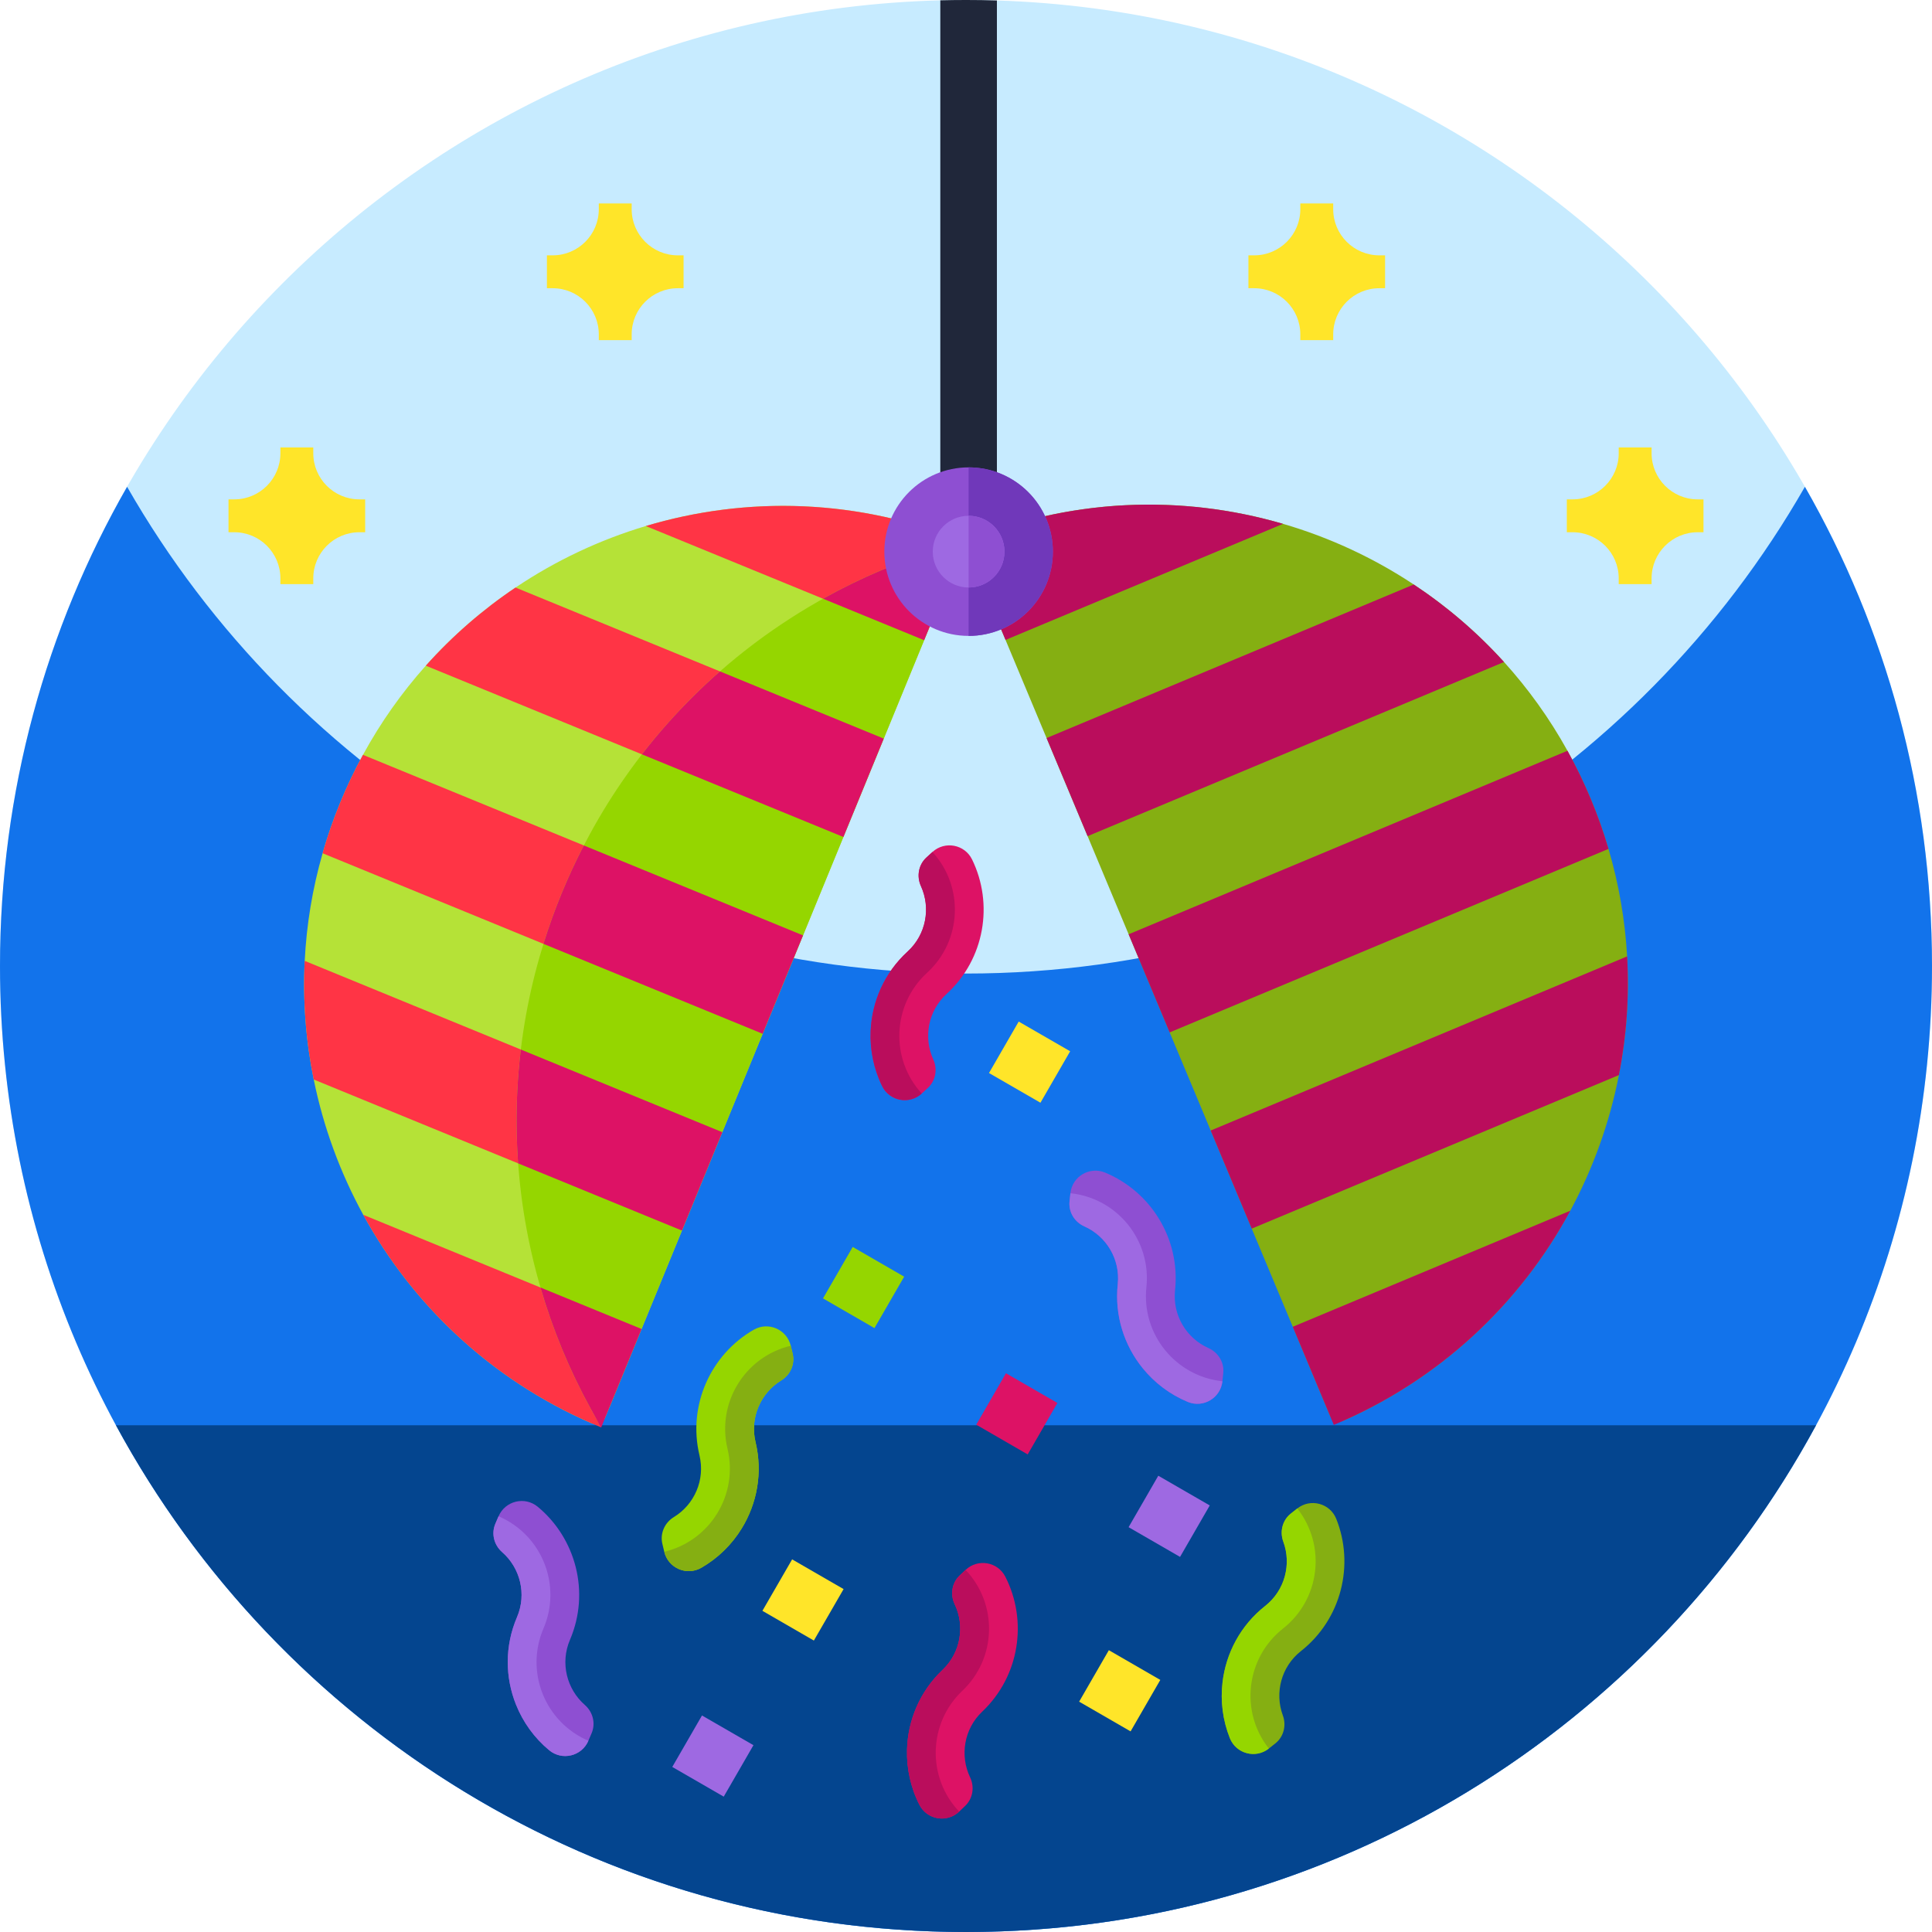 <?xml version="1.0"?>
<svg xmlns="http://www.w3.org/2000/svg" height="512px" viewBox="0 0 512 512" width="512px" class=""><g><path d="m512 256c0 141.379-114.621 256-256 256s-256-114.621-256-256c0-139.102 110.961-252.301 249.191-255.91 2.258-.059 4.527-.09 6.809-.09 2.738 0 5.469.039 8.191.129 137.59 4.32 247.809 117.23 247.809 255.871zm0 0" fill="#ffe955" data-original="#FFE955" class="" style="fill:#C7EBFF" data-old_color="#ffe955"/><path d="m512 256c0 141.379-114.621 256-256 256s-256-114.621-256-256c0-46.219 12.25-89.57 33.68-127 44.121 77.07 127.16 129 222.32 129s178.211-51.93 222.32-129c21.43 37.43 33.68 80.781 33.68 127zm0 0" fill="#ffd112" data-original="#FFD112" class="" style="fill:#1273EB" data-old_color="#ffd112"/><path d="m481.262 377.699v.012c-43.293 79.969-127.941 134.289-225.262 134.289s-181.969-54.32-225.262-134.289v-.012zm0 0" fill="#ff9f00" data-original="#FF9F00" class="" style="fill:#04458F" data-old_color="#ff9f00"/><path d="m264.191.129v146.062h-15v-146.102c2.258-.059 4.527-.09 6.809-.09 2.738 0 5.469.039 8.191.129zm0 0" fill="#20273a" data-original="#20273A"/><path d="m254.531 146.199-94.133 229.457c-.59 1.438-2.25 2.133-3.672 1.512-26.691-11.637-47.418-31.426-60.461-55.23-6.141-11.207-10.574-23.305-13.125-35.852-2.086-10.258-2.914-20.812-2.387-31.445.469-9.504 2.023-19.066 4.738-28.516 1.277-4.477 2.82-8.93 4.629-13.336s3.836-8.66 6.07-12.742c4.703-8.637 10.316-16.535 16.652-23.633 7.094-7.938 15.094-14.871 23.781-20.707 10.629-7.148 22.281-12.641 34.523-16.305 26.004-7.789 54.656-7.32 81.828 3.141 1.453.559 2.145 2.215 1.555 3.656zm0 0" fill="#b5e237" data-original="#B5E237" class=""/><path d="m253.414 148.922-91.898 224.012c-.887 2.164-3.898 2.352-5.023.305-.008-.016-.02-.035-.027-.051-7.668-13.996-13.207-29.105-16.395-44.781-2.602-12.809-3.637-25.996-2.98-39.273.59-11.871 2.527-23.816 5.922-35.621 1.594-5.586 3.523-11.152 5.781-16.652 2.258-5.504 4.793-10.82 7.582-15.918 5.875-10.789 12.883-20.652 20.801-29.516 8.855-9.914 18.852-18.578 29.703-25.867 13.277-8.922 27.832-15.785 43.117-20.367.02-.004.039-.012.059-.016 2.238-.668 4.246 1.582 3.359 3.746zm0 0" fill="#95d600" data-original="#95D600"/><path d="m148.793 236.855c-1.801 4.395-3.395 8.828-4.77 13.277l-58.531-24.012c1.277-4.473 2.82-8.926 4.629-13.336 1.809-4.406 3.836-8.66 6.07-12.742l58.531 24.012c-2.148 4.137-4.129 8.41-5.93 12.801zm0 0" fill="#ff3445" data-original="#FF3445" class=""/><path d="m212.812 247.887-10.699 26.078-58.09-23.832c1.375-4.453 2.969-8.887 4.77-13.277 1.805-4.391 3.781-8.664 5.93-12.801zm0 0" fill="#dd1265" data-original="#DD1265" class=""/><path d="m137.309 308.305-54.168-22.223c-2.086-10.254-2.914-20.809-2.387-31.441l57.27 23.496c-.441 3.668-.754 7.336-.934 10.996-.32 6.422-.238 12.828.219 19.172zm0 0" fill="#ff3445" data-original="#FF3445" class=""/><path d="m191.418 300.039-10.695 26.074-43.414-17.809c-.457-6.344-.539-12.75-.219-19.172.18-3.66.492-7.328.934-10.996zm0 0" fill="#dd1265" data-original="#DD1265" class=""/><path d="m255.602 143.586-.02.047c-1.871.484-3.734 1.008-5.586 1.559-11.086 3.32-21.777 7.84-31.883 13.477l-46.965-19.266c26.844-8.043 56.508-7.281 84.453 4.184zm0 0" fill="#ff3445" data-original="#FF3445" class=""/><path d="m255.633 143.512-10.727 26.148-26.793-10.992c10.105-5.637 20.797-10.156 31.883-13.477zm0 0" fill="#dd1265" data-original="#DD1265" class=""/><path d="m190.797 177.93c-4.781 4.195-9.34 8.699-13.621 13.496-2.445 2.73-4.797 5.562-7.059 8.484l-57.273-23.496c7.094-7.938 15.094-14.871 23.781-20.707zm0 0" fill="#ff3445" data-original="#FF3445" class=""/><path d="m234.207 195.738-10.695 26.074-53.395-21.902c2.262-2.922 4.613-5.754 7.059-8.484 4.281-4.797 8.84-9.301 13.621-13.496zm0 0" fill="#dd1265" data-original="#DD1265" class=""/><path d="m159.348 378.219-.023.051c-27.941-11.465-49.598-31.758-63.059-56.336l46.965 19.27c3.234 11.105 7.676 21.836 13.234 31.984.93 1.695 1.887 3.375 2.883 5.031zm0 0" fill="#ff3445" data-original="#FF3445" class=""/><path d="m170.023 352.195-10.727 26.148-2.832-5.156c-5.559-10.145-10-20.875-13.23-31.984zm0 0" fill="#dd1265" data-original="#DD1265" class=""/><path d="m421.547 211.66c1.84 4.395 3.414 8.84 4.723 13.305 2.777 9.434 4.395 18.984 4.934 28.484.598 10.629-.156 21.191-2.176 31.457-2.465 12.57-6.816 24.695-12.879 35.941-12.883 23.895-33.473 43.824-60.082 55.641-1.422.633-3.086-.051-3.684-1.484l-95.691-228.812c-.598-1.434.082-3.098 1.531-3.668 27.098-10.645 55.75-11.309 81.805-3.695 12.266 3.578 23.953 8.992 34.633 16.07 8.727 5.773 16.773 12.652 23.922 20.543 6.387 7.055 12.051 14.914 16.812 23.52 2.258 4.066 4.316 8.309 6.152 12.699zm0 0" fill="#85af12" data-original="#85AF12" class=""/><g fill="#ba0d5c"><path d="m340.023 138.828-73.547 30.758-10.875-26c27.867-11.656 57.527-12.617 84.422-4.758zm0 0" data-original="#BA0D5C" class=""/><path d="m398.578 175.441-110.352 46.152-10.875-26.004 97.305-40.691c8.727 5.773 16.777 12.656 23.922 20.543zm0 0" data-original="#BA0D5C" class=""/><path d="m421.547 211.66c1.84 4.395 3.414 8.84 4.723 13.305l-116.297 48.633-10.875-26.004 116.297-48.633c2.258 4.066 4.316 8.309 6.152 12.699zm0 0" data-original="#BA0D5C" class=""/><path d="m431.203 253.449c.598 10.629-.156 21.191-2.176 31.457l-97.305 40.695-10.875-26zm0 0" data-original="#BA0D5C" class=""/><path d="m416.148 320.848c-13.297 24.668-34.812 45.105-62.676 56.762l-10.875-26zm0 0" data-original="#BA0D5C" class=""/></g><path d="m202.047 426.887 7.875-13.637 13.637 7.875-7.875 13.637zm0 0" fill="#fff" data-original="#FFF" class="active-path" data-old_color="#fff" style="fill:#FFE529"/><path d="m262.094 284.363 7.871-13.637 13.637 7.871-7.871 13.637zm0 0" fill="#fff" data-original="#FFF" class="active-path" data-old_color="#fff" style="fill:#FFE529"/><path d="m285.984 450.957 7.871-13.637 13.637 7.875-7.875 13.637zm0 0" fill="#fff" data-original="#FFF" class="active-path" data-old_color="#fff" style="fill:#FFE529"/><path d="m178.16 468.258 7.875-13.637 13.637 7.871-7.875 13.637zm0 0" fill="#9e69e2" data-original="#9E69E2"/><path d="m218.105 344.09 7.875-13.637 13.633 7.875-7.871 13.637zm0 0" fill="#95d600" data-original="#95D600"/><path d="m258.715 377.559 7.871-13.633 13.637 7.871-7.871 13.637zm0 0" fill="#dd1265" data-original="#DD1265" class=""/><path d="m299.09 404.719 7.871-13.637 13.637 7.875-7.871 13.637zm0 0" fill="#9e69e2" data-original="#9E69E2"/><path d="m199.75 352.391c3.859-2.219 8.773-.09 9.809 4.242l.5 2.094c.668 2.785-.605 5.621-3.047 7.109-5.41 3.301-8.344 9.836-6.789 16.324 1.945 8.121.402 16.273-3.656 22.887-2.613 4.258-6.273 7.879-10.719 10.434-3.863 2.219-8.773.09-9.809-4.242l-.504-2.094c-.664-2.785.605-5.621 3.051-7.109 5.406-3.301 8.34-9.836 6.789-16.32-3.199-13.355 3.027-26.805 14.375-33.324zm0 0" fill="#95d600" data-original="#95D600"/><path d="m209.555 356.633.504 2.094c.664 2.785-.605 5.621-3.047 7.109-5.41 3.301-8.344 9.836-6.789 16.324 1.945 8.121.402 16.273-3.656 22.887-2.617 4.258-6.273 7.879-10.719 10.434-3.863 2.219-8.773.09-9.809-4.242 6.082-1.457 10.996-5.238 14.031-10.18 3.031-4.941 4.184-11.039 2.727-17.121-2.91-12.172 4.594-24.398 16.758-27.305zm0 0" fill="#85af12" data-original="#85AF12" class=""/><path d="m257.609 227.77c-1.953-4.004-7.215-4.992-10.5-1.984l-1.59 1.453c-2.109 1.934-2.645 4.992-1.457 7.598 2.629 5.766 1.398 12.82-3.527 17.32-6.164 5.637-9.453 13.254-9.797 21.004-.223 4.996.781 10.043 3.031 14.652 1.953 4 7.215 4.992 10.5 1.984v-.004l1.59-1.453c2.109-1.934 2.648-4.992 1.461-7.598-2.629-5.766-1.398-12.82 3.523-17.32 10.133-9.27 12.512-23.895 6.766-35.652zm0 0" fill="#dd1265" data-original="#DD1265" class=""/><path d="m247.113 225.785-1.59 1.453c-2.113 1.934-2.648 4.992-1.461 7.598 2.629 5.766 1.398 12.82-3.523 17.32-6.164 5.637-9.457 13.254-9.801 21.004-.223 4.996.781 10.043 3.031 14.652 1.953 4 7.215 4.992 10.5 1.984v-.004c-4.223-4.613-6.172-10.5-5.914-16.293.254-5.793 2.719-11.488 7.336-15.711 9.23-8.445 9.867-22.777 1.422-32.004zm0 0" fill="#ba0d5c" data-original="#BA0D5C" class=""/><path d="m292.848 310.742c-4.113-1.703-8.711 1.043-9.176 5.473l-.23 2.141c-.301 2.848 1.324 5.496 3.941 6.656 5.789 2.578 9.539 8.68 8.836 15.312-.883 8.305 1.699 16.191 6.578 22.227 3.141 3.887 7.234 7.004 11.973 8.965 4.117 1.703 8.711-1.043 9.18-5.473l.227-2.145c.301-2.844-1.324-5.492-3.938-6.656-5.789-2.574-9.543-8.676-8.84-15.309 1.453-13.656-6.457-26.188-18.551-31.191zm0 0" fill="#8e4fd2" data-original="#8E4FD2"/><path d="m283.672 316.215-.23 2.141c-.301 2.848 1.324 5.496 3.941 6.656 5.789 2.578 9.539 8.68 8.836 15.312-.883 8.305 1.699 16.191 6.578 22.227 3.141 3.887 7.234 7.004 11.973 8.965 4.117 1.703 8.711-1.043 9.18-5.473-6.223-.66-11.582-3.777-15.227-8.285-3.645-4.508-5.574-10.406-4.914-16.629 1.32-12.441-7.699-23.602-20.137-24.914zm0 0" fill="#9e69e2" data-original="#9E69E2"/><path d="m266.422 417.84c-2.023-3.969-7.301-4.863-10.531-1.797l-1.566 1.48c-2.074 1.969-2.555 5.039-1.32 7.621 2.73 5.719 1.625 12.793-3.215 17.383-6.062 5.746-9.219 13.422-9.422 21.176-.133 4.996.957 10.027 3.289 14.594 2.027 3.969 7.305 4.863 10.535 1.797l1.562-1.484c2.078-1.969 2.559-5.039 1.324-7.621-2.73-5.719-1.625-12.793 3.215-17.383 9.965-9.445 12.082-24.113 6.129-35.766zm0 0" fill="#dd1265" data-original="#DD1265" class=""/><path d="m255.891 416.043-1.566 1.48c-2.074 1.969-2.555 5.039-1.32 7.621 2.73 5.719 1.625 12.793-3.215 17.383-6.062 5.746-9.219 13.422-9.422 21.176-.133 4.996.957 10.027 3.289 14.594 2.027 3.969 7.305 4.863 10.535 1.797-4.305-4.539-6.359-10.391-6.207-16.188.156-5.797 2.516-11.535 7.055-15.84 9.082-8.609 9.461-22.949.852-32.023zm0 0" fill="#ba0d5c" data-original="#BA0D5C" class=""/><path d="m142.508 399.309c-3.43-2.84-8.633-1.574-10.383 2.52l-.852 1.98c-1.125 2.633-.352 5.641 1.801 7.523 4.773 4.168 6.562 11.102 3.934 17.234-3.289 7.676-3.148 15.973-.266 23.176 1.855 4.641 4.852 8.828 8.801 12.098 3.43 2.84 8.633 1.574 10.383-2.52v-.004l.852-1.98c1.125-2.629.352-5.637-1.801-7.52-4.773-4.172-6.562-11.105-3.934-17.238 5.406-12.621 1.543-26.926-8.535-35.27zm0 0" fill="#8e4fd2" data-original="#8E4FD2"/><path d="m132.121 401.828-.848 1.98c-1.125 2.633-.352 5.641 1.801 7.523 4.773 4.168 6.562 11.102 3.934 17.234-3.293 7.676-3.148 15.973-.266 23.176 1.855 4.641 4.852 8.828 8.801 12.098 3.43 2.84 8.633 1.574 10.383-2.52v-.004c-5.75-2.461-9.953-7.02-12.109-12.402-2.152-5.383-2.258-11.59.207-17.34 4.93-11.504-.402-24.82-11.902-29.746zm0 0" fill="#9e69e2" data-original="#9E69E2"/><path d="m354.121 402.508c-1.652-4.133-6.828-5.508-10.324-2.75l-1.691 1.336c-2.25 1.77-3.008 4.781-2.016 7.465 2.195 5.945.449 12.891-4.789 17.02-6.562 5.164-10.402 12.52-11.316 20.227-.59 4.961.039 10.07 1.945 14.832 1.652 4.133 6.828 5.508 10.324 2.75l1.691-1.336c2.25-1.77 3.008-4.781 2.016-7.465-2.195-5.945-.449-12.891 4.789-17.02 10.785-8.496 14.234-22.91 9.371-35.059zm0 0" fill="#85af12" data-original="#85AF12" class=""/><path d="m343.797 399.758-1.691 1.336c-2.25 1.77-3.008 4.781-2.016 7.465 2.195 5.945.449 12.891-4.789 17.02-6.562 5.168-10.402 12.52-11.316 20.227-.59 4.965.039 10.074 1.945 14.832 1.652 4.137 6.828 5.508 10.324 2.75-3.871-4.914-5.387-10.926-4.703-16.688.684-5.758 3.559-11.254 8.473-15.125 9.828-7.746 11.52-21.992 3.773-31.816zm0 0" fill="#95d600" data-original="#95D600"/><path d="m330.844 67.668h1.523c6.754 0 12.23-5.473 12.23-12.227v-1.523h8.715v1.523c0 6.754 5.473 12.227 12.227 12.227h1.523v8.715h-1.523c-6.754 0-12.227 5.477-12.227 12.227v1.527h-8.715v-1.527c0-6.754-5.477-12.227-12.23-12.227h-1.523zm0 0" fill="#fff" data-original="#FFF" class="active-path" data-old_color="#fff" style="fill:#FFE529"/><path d="m181.156 67.668h-1.523c-6.754 0-12.23-5.473-12.23-12.227v-1.523h-8.715v1.523c0 6.754-5.473 12.227-12.227 12.227h-1.523v8.715h1.523c6.754 0 12.227 5.477 12.227 12.227v1.527h8.715v-1.527c0-6.754 5.477-12.227 12.23-12.227h1.523zm0 0" fill="#fff" data-original="#FFF" class="active-path" data-old_color="#fff" style="fill:#FFE529"/><path d="m96.777 132.336h-1.523c-6.754 0-12.23-5.477-12.23-12.23v-1.523h-8.715v1.523c0 6.754-5.473 12.23-12.227 12.23h-1.523v8.715h1.523c6.754 0 12.227 5.473 12.227 12.227v1.523h8.715v-1.523c0-6.754 5.477-12.227 12.23-12.227h1.523zm0 0" fill="#fff" data-original="#FFF" class="active-path" data-old_color="#fff" style="fill:#FFE529"/><path d="m451.441 132.336h-1.523c-6.754 0-12.227-5.477-12.227-12.23v-1.523h-8.715v1.523c0 6.754-5.477 12.23-12.23 12.23h-1.523v8.715h1.523c6.754 0 12.23 5.473 12.23 12.227v1.523h8.715v-1.523c0-6.754 5.473-12.227 12.227-12.227h1.523zm0 0" fill="#fff" data-original="#FFF" class="active-path" data-old_color="#fff" style="fill:#FFE529"/><path d="m279.02 146.191c0 12.332-9.996 22.328-22.328 22.328-12.332 0-22.332-9.996-22.332-22.328 0-12.332 10-22.332 22.332-22.332 12.332 0 22.328 10 22.328 22.332zm0 0" fill="#8e4fd2" data-original="#8E4FD2"/><path d="m279.02 146.191c0 12.328-10 22.328-22.328 22.328v-44.66c12.328 0 22.328 10 22.328 22.332zm0 0" fill="#7038ba" data-original="#7038BA" class="" style="fill:#7038BA"/><path d="m266.191 146.191c0 5.25-4.25 9.5-9.5 9.5-5.242 0-9.5-4.25-9.5-9.5s4.258-9.5 9.5-9.5c5.25 0 9.5 4.25 9.5 9.5zm0 0" fill="#9e69e2" data-original="#9E69E2"/><path d="m266.191 146.191c0 5.25-4.25 9.5-9.5 9.5v-19c5.25 0 9.5 4.25 9.5 9.5zm0 0" fill="#8e4fd2" data-original="#8E4FD2"/></g> </svg>

